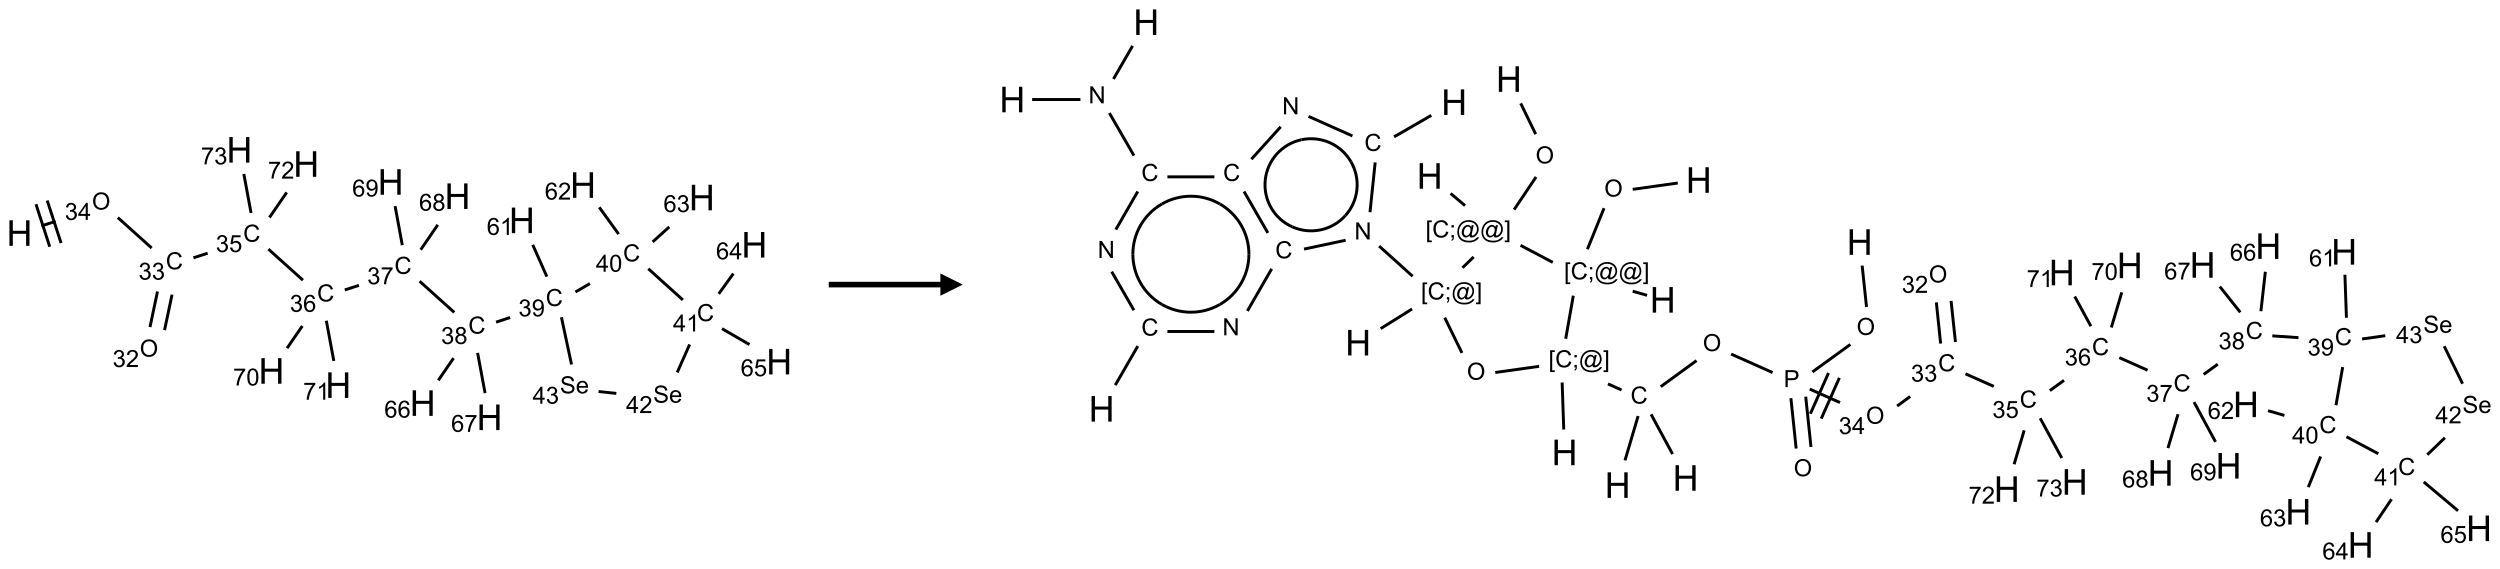 <?xml version="1.0" encoding="UTF-8"?>
<svg xmlns="http://www.w3.org/2000/svg" xmlns:xlink="http://www.w3.org/1999/xlink" width="1120" height="255" viewBox="0 0 1120 255">
<defs>
<g>
<g id="glyph-0-0">
<path d="M 2 0 L 2 -10 L 10 -10 L 10 0 Z M 2.25 -0.25 L 9.75 -0.25 L 9.75 -9.75 L 2.25 -9.75 Z M 2.25 -0.25 "/>
</g>
<g id="glyph-0-1">
<path d="M 1.281 0 L 1.281 -11.453 L 2.797 -11.453 L 2.797 -6.75 L 8.75 -6.75 L 8.75 -11.453 L 10.266 -11.453 L 10.266 0 L 8.75 0 L 8.75 -5.398 L 2.797 -5.398 L 2.797 0 Z M 1.281 0 "/>
</g>
<g id="glyph-1-0">
<path d="M 1.332 0 L 1.332 -6.668 L 6.668 -6.668 L 6.668 0 Z M 1.5 -0.168 L 6.5 -0.168 L 6.5 -6.5 L 1.5 -6.5 Z M 1.5 -0.168 "/>
</g>
<g id="glyph-1-1">
<path d="M 0.516 -3.719 C 0.516 -4.984 0.855 -5.977 1.535 -6.695 C 2.215 -7.414 3.094 -7.77 4.172 -7.77 C 4.875 -7.77 5.512 -7.602 6.078 -7.266 C 6.645 -6.93 7.074 -6.461 7.371 -5.855 C 7.668 -5.254 7.816 -4.57 7.816 -3.809 C 7.816 -3.035 7.66 -2.34 7.348 -1.73 C 7.035 -1.117 6.594 -0.656 6.02 -0.34 C 5.449 -0.027 4.828 0.129 4.168 0.129 C 3.449 0.129 2.805 -0.043 2.238 -0.391 C 1.672 -0.738 1.246 -1.211 0.953 -1.812 C 0.66 -2.414 0.516 -3.047 0.516 -3.719 Z M 1.559 -3.703 C 1.559 -2.781 1.805 -2.059 2.301 -1.527 C 2.793 -1 3.414 -0.734 4.16 -0.734 C 4.922 -0.734 5.547 -1 6.039 -1.535 C 6.531 -2.07 6.777 -2.828 6.777 -3.812 C 6.777 -4.434 6.672 -4.977 6.461 -5.441 C 6.25 -5.902 5.945 -6.262 5.539 -6.52 C 5.133 -6.773 4.68 -6.902 4.176 -6.902 C 3.461 -6.902 2.848 -6.656 2.332 -6.164 C 1.816 -5.672 1.559 -4.852 1.559 -3.703 Z M 1.559 -3.703 "/>
</g>
<g id="glyph-1-2">
<path d="M 0.449 -2.016 L 1.387 -2.141 C 1.492 -1.609 1.676 -1.227 1.934 -0.992 C 2.191 -0.758 2.508 -0.641 2.879 -0.641 C 3.32 -0.641 3.695 -0.793 3.996 -1.098 C 4.301 -1.402 4.453 -1.781 4.453 -2.234 C 4.453 -2.664 4.312 -3.02 4.031 -3.301 C 3.75 -3.578 3.391 -3.719 2.957 -3.719 C 2.781 -3.719 2.562 -3.684 2.297 -3.613 L 2.402 -4.438 C 2.465 -4.43 2.516 -4.426 2.551 -4.426 C 2.949 -4.426 3.312 -4.531 3.629 -4.738 C 3.949 -4.949 4.109 -5.27 4.109 -5.703 C 4.109 -6.047 3.992 -6.332 3.762 -6.559 C 3.527 -6.785 3.227 -6.895 2.859 -6.895 C 2.496 -6.895 2.191 -6.781 1.949 -6.551 C 1.707 -6.324 1.547 -5.98 1.48 -5.52 L 0.543 -5.688 C 0.656 -6.316 0.918 -6.805 1.324 -7.148 C 1.73 -7.492 2.234 -7.668 2.84 -7.668 C 3.254 -7.668 3.641 -7.578 3.988 -7.398 C 4.34 -7.219 4.609 -6.977 4.793 -6.668 C 4.98 -6.359 5.074 -6.031 5.074 -5.684 C 5.074 -5.352 4.984 -5.051 4.809 -4.781 C 4.629 -4.512 4.367 -4.297 4.02 -4.137 C 4.473 -4.031 4.824 -3.816 5.074 -3.488 C 5.324 -3.16 5.449 -2.75 5.449 -2.254 C 5.449 -1.59 5.203 -1.023 4.719 -0.559 C 4.234 -0.098 3.617 0.137 2.875 0.137 C 2.203 0.137 1.648 -0.062 1.207 -0.465 C 0.762 -0.863 0.512 -1.379 0.449 -2.016 Z M 0.449 -2.016 "/>
</g>
<g id="glyph-1-3">
<path d="M 3.449 0 L 3.449 -1.828 L 0.137 -1.828 L 0.137 -2.688 L 3.621 -7.637 L 4.387 -7.637 L 4.387 -2.688 L 5.418 -2.688 L 5.418 -1.828 L 4.387 -1.828 L 4.387 0 Z M 3.449 -2.688 L 3.449 -6.129 L 1.059 -2.688 Z M 3.449 -2.688 "/>
</g>
<g id="glyph-1-4">
<path d="M 6.27 -2.676 L 7.281 -2.422 C 7.07 -1.594 6.688 -0.961 6.137 -0.523 C 5.586 -0.086 4.914 0.129 4.121 0.129 C 3.297 0.129 2.629 -0.039 2.113 -0.371 C 1.598 -0.707 1.203 -1.191 0.934 -1.828 C 0.664 -2.465 0.531 -3.145 0.531 -3.875 C 0.531 -4.672 0.684 -5.363 0.988 -5.957 C 1.293 -6.547 1.723 -6.996 2.285 -7.305 C 2.844 -7.613 3.461 -7.766 4.137 -7.766 C 4.898 -7.766 5.543 -7.57 6.062 -7.184 C 6.582 -6.793 6.945 -6.246 7.152 -5.543 L 6.156 -5.309 C 5.98 -5.863 5.723 -6.266 5.387 -6.52 C 5.051 -6.773 4.625 -6.902 4.113 -6.902 C 3.527 -6.902 3.039 -6.762 2.645 -6.48 C 2.25 -6.199 1.973 -5.82 1.812 -5.348 C 1.652 -4.871 1.574 -4.383 1.574 -3.879 C 1.574 -3.23 1.668 -2.664 1.855 -2.18 C 2.047 -1.695 2.34 -1.332 2.738 -1.094 C 3.137 -0.855 3.57 -0.734 4.035 -0.734 C 4.602 -0.734 5.082 -0.898 5.473 -1.223 C 5.867 -1.551 6.133 -2.035 6.27 -2.676 Z M 6.27 -2.676 "/>
</g>
<g id="glyph-1-5">
<path d="M 5.371 -0.902 L 5.371 0 L 0.324 0 C 0.316 -0.227 0.352 -0.441 0.434 -0.652 C 0.562 -0.996 0.766 -1.332 1.051 -1.668 C 1.332 -2 1.742 -2.387 2.277 -2.824 C 3.105 -3.504 3.668 -4.043 3.957 -4.441 C 4.25 -4.84 4.395 -5.215 4.395 -5.566 C 4.395 -5.938 4.262 -6.254 3.996 -6.508 C 3.73 -6.762 3.387 -6.891 2.957 -6.891 C 2.508 -6.891 2.145 -6.754 1.875 -6.484 C 1.605 -6.215 1.469 -5.84 1.465 -5.359 L 0.5 -5.457 C 0.566 -6.176 0.812 -6.727 1.246 -7.102 C 1.676 -7.477 2.254 -7.668 2.98 -7.668 C 3.711 -7.668 4.293 -7.465 4.719 -7.059 C 5.145 -6.652 5.359 -6.148 5.359 -5.547 C 5.359 -5.242 5.297 -4.941 5.172 -4.645 C 5.047 -4.352 4.84 -4.039 4.551 -3.715 C 4.262 -3.387 3.777 -2.938 3.105 -2.371 C 2.543 -1.898 2.18 -1.578 2.02 -1.41 C 1.859 -1.242 1.73 -1.07 1.625 -0.902 Z M 5.371 -0.902 "/>
</g>
<g id="glyph-1-6">
<path d="M 0.441 -2 L 1.426 -2.082 C 1.5 -1.605 1.668 -1.242 1.934 -1.004 C 2.199 -0.762 2.52 -0.641 2.895 -0.641 C 3.348 -0.641 3.73 -0.812 4.043 -1.152 C 4.355 -1.492 4.512 -1.941 4.512 -2.504 C 4.512 -3.039 4.359 -3.461 4.059 -3.77 C 3.758 -4.078 3.367 -4.234 2.879 -4.234 C 2.578 -4.234 2.305 -4.164 2.062 -4.027 C 1.82 -3.891 1.629 -3.715 1.488 -3.496 L 0.609 -3.609 L 1.348 -7.531 L 5.145 -7.531 L 5.145 -6.637 L 2.098 -6.637 L 1.688 -4.582 C 2.145 -4.902 2.625 -5.062 3.129 -5.062 C 3.797 -5.062 4.359 -4.832 4.816 -4.371 C 5.277 -3.91 5.504 -3.312 5.504 -2.59 C 5.504 -1.898 5.305 -1.301 4.902 -0.797 C 4.41 -0.18 3.742 0.129 2.895 0.129 C 2.199 0.129 1.633 -0.062 1.195 -0.453 C 0.758 -0.844 0.504 -1.359 0.441 -2 Z M 0.441 -2 "/>
</g>
<g id="glyph-1-7">
<path d="M 5.309 -5.766 L 4.375 -5.691 C 4.293 -6.059 4.172 -6.328 4.02 -6.496 C 3.766 -6.762 3.453 -6.895 3.082 -6.895 C 2.785 -6.895 2.523 -6.812 2.297 -6.645 C 2 -6.43 1.77 -6.117 1.598 -5.703 C 1.43 -5.289 1.34 -4.703 1.332 -3.938 C 1.559 -4.281 1.836 -4.535 2.16 -4.703 C 2.488 -4.871 2.828 -4.953 3.188 -4.953 C 3.812 -4.953 4.344 -4.723 4.785 -4.262 C 5.223 -3.801 5.441 -3.207 5.441 -2.48 C 5.441 -2 5.34 -1.555 5.133 -1.145 C 4.926 -0.73 4.641 -0.418 4.281 -0.199 C 3.922 0.02 3.512 0.129 3.051 0.129 C 2.27 0.129 1.633 -0.156 1.141 -0.73 C 0.648 -1.305 0.402 -2.254 0.402 -3.574 C 0.402 -5.051 0.672 -6.121 1.219 -6.793 C 1.695 -7.375 2.336 -7.668 3.141 -7.668 C 3.742 -7.668 4.234 -7.5 4.617 -7.16 C 5 -6.824 5.23 -6.359 5.309 -5.766 Z M 1.48 -2.473 C 1.48 -2.152 1.547 -1.844 1.684 -1.547 C 1.82 -1.25 2.016 -1.027 2.262 -0.871 C 2.508 -0.719 2.766 -0.641 3.035 -0.641 C 3.434 -0.641 3.773 -0.801 4.059 -1.121 C 4.344 -1.441 4.484 -1.875 4.484 -2.422 C 4.484 -2.949 4.344 -3.367 4.062 -3.668 C 3.781 -3.973 3.426 -4.125 3 -4.125 C 2.578 -4.125 2.219 -3.973 1.922 -3.668 C 1.625 -3.363 1.48 -2.969 1.48 -2.473 Z M 1.48 -2.473 "/>
</g>
<g id="glyph-1-8">
<path d="M 0.504 -6.637 L 0.504 -7.535 L 5.449 -7.535 L 5.449 -6.809 C 4.961 -6.289 4.48 -5.602 4.004 -4.746 C 3.527 -3.887 3.156 -3.004 2.895 -2.098 C 2.707 -1.461 2.59 -0.762 2.535 0 L 1.574 0 C 1.582 -0.602 1.703 -1.328 1.926 -2.176 C 2.152 -3.027 2.477 -3.848 2.898 -4.637 C 3.32 -5.426 3.77 -6.094 4.246 -6.637 Z M 0.504 -6.637 "/>
</g>
<g id="glyph-1-9">
<path d="M 1.887 -4.141 C 1.496 -4.281 1.207 -4.484 1.02 -4.75 C 0.832 -5.016 0.738 -5.328 0.738 -5.699 C 0.738 -6.254 0.938 -6.719 1.34 -7.098 C 1.738 -7.477 2.27 -7.668 2.934 -7.668 C 3.598 -7.668 4.137 -7.473 4.543 -7.086 C 4.949 -6.699 5.152 -6.227 5.152 -5.672 C 5.152 -5.316 5.059 -5.008 4.871 -4.746 C 4.688 -4.484 4.406 -4.281 4.027 -4.141 C 4.496 -3.988 4.852 -3.742 5.098 -3.402 C 5.34 -3.062 5.465 -2.656 5.465 -2.184 C 5.465 -1.531 5.234 -0.98 4.77 -0.535 C 4.309 -0.09 3.703 0.129 2.949 0.129 C 2.195 0.129 1.586 -0.094 1.125 -0.539 C 0.664 -0.984 0.434 -1.543 0.434 -2.207 C 0.434 -2.703 0.559 -3.121 0.809 -3.457 C 1.062 -3.793 1.422 -4.02 1.887 -4.141 Z M 1.699 -5.73 C 1.699 -5.367 1.812 -5.074 2.047 -4.844 C 2.281 -4.613 2.582 -4.5 2.953 -4.5 C 3.312 -4.5 3.609 -4.613 3.84 -4.84 C 4.07 -5.066 4.188 -5.348 4.188 -5.676 C 4.188 -6.02 4.07 -6.309 3.832 -6.543 C 3.594 -6.777 3.297 -6.895 2.941 -6.895 C 2.586 -6.895 2.289 -6.781 2.051 -6.551 C 1.816 -6.324 1.699 -6.047 1.699 -5.73 Z M 1.395 -2.203 C 1.395 -1.938 1.461 -1.676 1.586 -1.426 C 1.711 -1.176 1.902 -0.984 2.152 -0.848 C 2.402 -0.711 2.672 -0.641 2.957 -0.641 C 3.406 -0.641 3.777 -0.785 4.066 -1.074 C 4.359 -1.363 4.504 -1.727 4.504 -2.172 C 4.504 -2.625 4.355 -2.996 4.055 -3.293 C 3.754 -3.586 3.379 -3.734 2.926 -3.734 C 2.484 -3.734 2.121 -3.59 1.832 -3.297 C 1.543 -3.004 1.395 -2.641 1.395 -2.203 Z M 1.395 -2.203 "/>
</g>
<g id="glyph-1-10">
<path d="M 0.582 -1.766 L 1.484 -1.848 C 1.562 -1.426 1.707 -1.117 1.922 -0.926 C 2.137 -0.734 2.414 -0.641 2.75 -0.641 C 3.039 -0.641 3.289 -0.707 3.508 -0.84 C 3.727 -0.973 3.902 -1.148 4.043 -1.367 C 4.18 -1.586 4.297 -1.887 4.391 -2.262 C 4.484 -2.637 4.531 -3.016 4.531 -3.406 C 4.531 -3.449 4.531 -3.512 4.527 -3.594 C 4.34 -3.297 4.082 -3.055 3.758 -2.867 C 3.434 -2.68 3.082 -2.59 2.703 -2.59 C 2.07 -2.59 1.535 -2.816 1.098 -3.277 C 0.66 -3.734 0.441 -4.34 0.441 -5.09 C 0.441 -5.863 0.672 -6.484 1.129 -6.957 C 1.586 -7.43 2.156 -7.668 2.844 -7.668 C 3.34 -7.668 3.793 -7.531 4.207 -7.266 C 4.617 -7 4.93 -6.617 5.145 -6.121 C 5.355 -5.629 5.465 -4.91 5.465 -3.973 C 5.465 -2.996 5.359 -2.223 5.145 -1.645 C 4.934 -1.066 4.617 -0.625 4.199 -0.324 C 3.781 -0.02 3.293 0.129 2.73 0.129 C 2.133 0.129 1.645 -0.035 1.266 -0.367 C 0.887 -0.699 0.66 -1.164 0.582 -1.766 Z M 4.422 -5.137 C 4.422 -5.676 4.277 -6.102 3.992 -6.418 C 3.707 -6.734 3.359 -6.891 2.957 -6.891 C 2.543 -6.891 2.18 -6.719 1.871 -6.379 C 1.562 -6.039 1.406 -5.598 1.406 -5.059 C 1.406 -4.57 1.555 -4.176 1.848 -3.871 C 2.141 -3.566 2.5 -3.418 2.934 -3.418 C 3.367 -3.418 3.723 -3.57 4.004 -3.871 C 4.281 -4.176 4.422 -4.598 4.422 -5.137 Z M 4.422 -5.137 "/>
</g>
<g id="glyph-1-11">
<path d="M 3.973 0 L 3.035 0 L 3.035 -5.973 C 2.809 -5.758 2.516 -5.543 2.148 -5.328 C 1.781 -5.113 1.453 -4.953 1.16 -4.844 L 1.16 -5.75 C 1.684 -5.996 2.145 -6.297 2.535 -6.645 C 2.93 -6.996 3.207 -7.336 3.371 -7.668 L 3.973 -7.668 Z M 3.973 0 "/>
</g>
<g id="glyph-1-12">
<path d="M 0.441 -3.766 C 0.441 -4.668 0.535 -5.395 0.723 -5.945 C 0.906 -6.496 1.184 -6.922 1.551 -7.219 C 1.918 -7.516 2.375 -7.668 2.934 -7.668 C 3.344 -7.668 3.703 -7.586 4.012 -7.418 C 4.32 -7.254 4.574 -7.016 4.777 -6.707 C 4.977 -6.395 5.137 -6.016 5.25 -5.57 C 5.363 -5.125 5.422 -4.523 5.422 -3.766 C 5.422 -2.871 5.328 -2.148 5.145 -1.598 C 4.961 -1.047 4.688 -0.621 4.32 -0.32 C 3.953 -0.02 3.492 0.129 2.934 0.129 C 2.195 0.129 1.617 -0.133 1.199 -0.66 C 0.695 -1.297 0.441 -2.332 0.441 -3.766 Z M 1.406 -3.766 C 1.406 -2.512 1.555 -1.68 1.848 -1.262 C 2.141 -0.848 2.5 -0.641 2.934 -0.641 C 3.363 -0.641 3.727 -0.848 4.02 -1.266 C 4.312 -1.684 4.457 -2.516 4.457 -3.766 C 4.457 -5.023 4.312 -5.859 4.02 -6.27 C 3.727 -6.684 3.359 -6.891 2.922 -6.891 C 2.492 -6.891 2.148 -6.707 1.891 -6.344 C 1.566 -5.879 1.406 -5.02 1.406 -3.766 Z M 1.406 -3.766 "/>
</g>
<g id="glyph-1-13">
<path d="M 0.48 -2.453 L 1.434 -2.535 C 1.477 -2.152 1.582 -1.84 1.746 -1.598 C 1.91 -1.352 2.168 -1.152 2.516 -1.004 C 2.863 -0.852 3.254 -0.777 3.688 -0.777 C 4.074 -0.777 4.414 -0.832 4.707 -0.949 C 5.004 -1.062 5.223 -1.219 5.367 -1.418 C 5.512 -1.617 5.582 -1.836 5.582 -2.074 C 5.582 -2.312 5.516 -2.523 5.375 -2.699 C 5.234 -2.879 5.008 -3.031 4.688 -3.152 C 4.484 -3.23 4.031 -3.355 3.328 -3.523 C 2.625 -3.691 2.137 -3.852 1.855 -4 C 1.488 -4.191 1.219 -4.43 1.039 -4.711 C 0.859 -4.992 0.77 -5.312 0.77 -5.66 C 0.77 -6.047 0.879 -6.406 1.098 -6.742 C 1.316 -7.078 1.637 -7.332 2.059 -7.504 C 2.477 -7.68 2.945 -7.766 3.457 -7.766 C 4.023 -7.766 4.523 -7.676 4.957 -7.492 C 5.387 -7.309 5.719 -7.043 5.953 -6.688 C 6.188 -6.332 6.312 -5.934 6.328 -5.484 L 5.359 -5.41 C 5.309 -5.895 5.133 -6.258 4.832 -6.504 C 4.531 -6.75 4.086 -6.875 3.5 -6.875 C 2.891 -6.875 2.445 -6.762 2.164 -6.539 C 1.883 -6.316 1.746 -6.047 1.746 -5.73 C 1.746 -5.457 1.844 -5.23 2.043 -5.051 C 2.238 -4.875 2.742 -4.695 3.566 -4.508 C 4.387 -4.32 4.949 -4.16 5.254 -4.02 C 5.699 -3.816 6.027 -3.555 6.238 -3.242 C 6.449 -2.93 6.559 -2.566 6.559 -2.156 C 6.559 -1.75 6.441 -1.367 6.207 -1.008 C 5.977 -0.648 5.641 -0.367 5.207 -0.168 C 4.77 0.031 4.281 0.129 3.734 0.129 C 3.043 0.129 2.465 0.031 1.996 -0.172 C 1.531 -0.375 1.164 -0.676 0.898 -1.082 C 0.633 -1.484 0.492 -1.941 0.48 -2.453 Z M 0.48 -2.453 "/>
</g>
<g id="glyph-1-14">
<path d="M 4.488 -1.781 L 5.457 -1.66 C 5.305 -1.094 5.023 -0.656 4.609 -0.344 C 4.195 -0.031 3.668 0.125 3.027 0.125 C 2.219 0.125 1.574 -0.125 1.102 -0.621 C 0.629 -1.121 0.391 -1.82 0.391 -2.719 C 0.391 -3.648 0.629 -4.371 1.109 -4.887 C 1.59 -5.398 2.211 -5.656 2.973 -5.656 C 3.715 -5.656 4.316 -5.406 4.785 -4.902 C 5.254 -4.398 5.488 -3.688 5.488 -2.777 C 5.488 -2.723 5.488 -2.637 5.484 -2.527 L 1.359 -2.527 C 1.395 -1.918 1.566 -1.453 1.875 -1.129 C 2.184 -0.809 2.57 -0.645 3.031 -0.645 C 3.375 -0.645 3.668 -0.734 3.91 -0.918 C 4.152 -1.098 4.348 -1.387 4.488 -1.781 Z M 1.41 -3.297 L 4.5 -3.297 C 4.457 -3.762 4.34 -4.109 4.145 -4.344 C 3.848 -4.703 3.461 -4.887 2.984 -4.887 C 2.555 -4.887 2.191 -4.742 1.898 -4.453 C 1.605 -4.164 1.441 -3.781 1.41 -3.297 Z M 1.41 -3.297 "/>
</g>
<g id="glyph-1-15">
<path d="M 0.723 2.121 L 0.723 -7.637 L 2.793 -7.637 L 2.793 -6.859 L 1.66 -6.859 L 1.66 1.344 L 2.793 1.344 L 2.793 2.121 Z M 0.723 2.121 "/>
</g>
<g id="glyph-1-16">
<path d="M 0.949 -4.465 L 0.949 -5.531 L 2.016 -5.531 L 2.016 -4.465 Z M 0.949 0 L 0.949 -1.066 L 2.016 -1.066 L 2.016 0 C 2.016 0.391 1.945 0.711 1.809 0.949 C 1.668 1.191 1.449 1.379 1.145 1.512 L 0.887 1.109 C 1.082 1.023 1.23 0.895 1.324 0.727 C 1.418 0.559 1.469 0.316 1.48 0 Z M 0.949 0 "/>
</g>
<g id="glyph-1-17">
<path d="M 6.047 -0.848 C 5.82 -0.59 5.57 -0.379 5.289 -0.223 C 5.008 -0.062 4.73 0.016 4.449 0.016 C 4.141 0.016 3.84 -0.074 3.547 -0.254 C 3.254 -0.434 3.02 -0.715 2.836 -1.09 C 2.652 -1.465 2.562 -1.875 2.562 -2.324 C 2.562 -2.875 2.703 -3.43 2.988 -3.98 C 3.27 -4.535 3.621 -4.953 4.043 -5.23 C 4.461 -5.508 4.871 -5.645 5.266 -5.645 C 5.566 -5.645 5.855 -5.566 6.129 -5.41 C 6.402 -5.25 6.641 -5.012 6.84 -4.688 L 7.016 -5.496 L 7.949 -5.496 L 7.199 -2 C 7.094 -1.516 7.043 -1.246 7.043 -1.191 C 7.043 -1.098 7.078 -1.02 7.148 -0.949 C 7.219 -0.883 7.305 -0.848 7.406 -0.848 C 7.59 -0.848 7.832 -0.953 8.129 -1.168 C 8.527 -1.445 8.84 -1.816 9.07 -2.285 C 9.301 -2.75 9.418 -3.234 9.418 -3.73 C 9.418 -4.309 9.27 -4.852 8.973 -5.355 C 8.676 -5.859 8.23 -6.262 7.645 -6.562 C 7.055 -6.863 6.406 -7.016 5.691 -7.016 C 4.879 -7.016 4.137 -6.824 3.465 -6.445 C 2.793 -6.066 2.273 -5.52 1.902 -4.809 C 1.535 -4.098 1.348 -3.34 1.348 -2.527 C 1.348 -1.676 1.535 -0.941 1.902 -0.328 C 2.273 0.285 2.809 0.742 3.508 1.035 C 4.207 1.328 4.984 1.473 5.832 1.473 C 6.742 1.473 7.504 1.32 8.121 1.016 C 8.734 0.711 9.195 0.34 9.5 -0.098 L 10.441 -0.098 C 10.266 0.266 9.961 0.637 9.531 1.016 C 9.102 1.395 8.59 1.695 7.996 1.914 C 7.402 2.133 6.688 2.246 5.848 2.246 C 5.078 2.246 4.367 2.145 3.715 1.949 C 3.066 1.75 2.512 1.453 2.051 1.055 C 1.594 0.656 1.25 0.199 1.016 -0.316 C 0.723 -0.973 0.578 -1.684 0.578 -2.441 C 0.578 -3.289 0.75 -4.098 1.098 -4.863 C 1.523 -5.805 2.125 -6.527 2.902 -7.027 C 3.684 -7.527 4.629 -7.777 5.738 -7.777 C 6.602 -7.777 7.375 -7.602 8.059 -7.246 C 8.746 -6.895 9.285 -6.371 9.684 -5.672 C 10.02 -5.07 10.188 -4.418 10.188 -3.715 C 10.188 -2.707 9.832 -1.812 9.125 -1.031 C 8.492 -0.328 7.801 0.02 7.051 0.02 C 6.812 0.02 6.617 -0.016 6.473 -0.09 C 6.324 -0.16 6.215 -0.266 6.145 -0.402 C 6.102 -0.488 6.066 -0.637 6.047 -0.848 Z M 3.527 -2.262 C 3.527 -1.785 3.641 -1.414 3.863 -1.152 C 4.09 -0.887 4.348 -0.754 4.641 -0.754 C 4.836 -0.754 5.039 -0.812 5.254 -0.93 C 5.469 -1.047 5.676 -1.219 5.871 -1.449 C 6.066 -1.676 6.23 -1.969 6.355 -2.32 C 6.48 -2.672 6.543 -3.027 6.543 -3.379 C 6.543 -3.852 6.426 -4.219 6.191 -4.48 C 5.957 -4.738 5.672 -4.871 5.332 -4.871 C 5.109 -4.871 4.902 -4.812 4.707 -4.699 C 4.512 -4.586 4.32 -4.406 4.137 -4.156 C 3.953 -3.906 3.805 -3.602 3.691 -3.246 C 3.582 -2.887 3.527 -2.559 3.527 -2.262 Z M 3.527 -2.262 "/>
</g>
<g id="glyph-1-18">
<path d="M 2.27 2.121 L 0.203 2.121 L 0.203 1.344 L 1.332 1.344 L 1.332 -6.859 L 0.203 -6.859 L 0.203 -7.637 L 2.27 -7.637 Z M 2.27 2.121 "/>
</g>
<g id="glyph-1-19">
<path d="M 0.812 0 L 0.812 -7.637 L 1.848 -7.637 L 5.859 -1.641 L 5.859 -7.637 L 6.828 -7.637 L 6.828 0 L 5.793 0 L 1.781 -6 L 1.781 0 Z M 0.812 0 "/>
</g>
<g id="glyph-1-20">
<path d="M 0.824 0 L 0.824 -7.637 L 3.703 -7.637 C 4.211 -7.637 4.598 -7.609 4.863 -7.562 C 5.238 -7.5 5.555 -7.383 5.809 -7.207 C 6.062 -7.031 6.266 -6.785 6.418 -6.469 C 6.574 -6.152 6.652 -5.805 6.652 -5.426 C 6.652 -4.777 6.445 -4.227 6.031 -3.777 C 5.617 -3.328 4.871 -3.105 3.793 -3.105 L 1.832 -3.105 L 1.832 0 Z M 1.832 -4.004 L 3.809 -4.004 C 4.461 -4.004 4.922 -4.125 5.199 -4.371 C 5.473 -4.613 5.609 -4.953 5.609 -5.395 C 5.609 -5.715 5.527 -5.988 5.367 -6.215 C 5.207 -6.441 4.992 -6.594 4.73 -6.668 C 4.559 -6.711 4.246 -6.734 3.785 -6.734 L 1.832 -6.734 Z M 1.832 -4.004 "/>
</g>
</g>
</defs>
<path fill="none" stroke-width="0.033" stroke-linecap="butt" stroke-linejoin="miter" stroke="rgb(0%, 0%, 0%)" stroke-opacity="1" stroke-miterlimit="10" d="M 0.246 0.852 L 0.405 0.801 " transform="matrix(40, 0, 0, 40, 8.715, 67.123)"/>
<path fill="none" stroke-width="0.033" stroke-linecap="butt" stroke-linejoin="miter" stroke="rgb(0%, 0%, 0%)" stroke-opacity="1" stroke-miterlimit="10" d="M 0.466 1.044 L 0.311 0.568 " transform="matrix(40, 0, 0, 40, 8.715, 67.123)"/>
<path fill="none" stroke-width="0.033" stroke-linecap="butt" stroke-linejoin="miter" stroke="rgb(0%, 0%, 0%)" stroke-opacity="1" stroke-miterlimit="10" d="M 0.339 1.085 L 0.185 0.609 " transform="matrix(40, 0, 0, 40, 8.715, 67.123)"/>
<path fill="none" stroke-width="0.033" stroke-linecap="butt" stroke-linejoin="miter" stroke="rgb(0%, 0%, 0%)" stroke-opacity="1" stroke-miterlimit="10" d="M 1.102 0.759 L 1.481 1.1 " transform="matrix(40, 0, 0, 40, 8.715, 67.123)"/>
<path fill="none" stroke-width="0.033" stroke-linecap="butt" stroke-linejoin="miter" stroke="rgb(0%, 0%, 0%)" stroke-opacity="1" stroke-miterlimit="10" d="M 1.546 1.587 L 1.462 1.985 " transform="matrix(40, 0, 0, 40, 8.715, 67.123)"/>
<path fill="none" stroke-width="0.033" stroke-linecap="butt" stroke-linejoin="miter" stroke="rgb(0%, 0%, 0%)" stroke-opacity="1" stroke-miterlimit="10" d="M 1.709 1.622 L 1.625 2.019 " transform="matrix(40, 0, 0, 40, 8.715, 67.123)"/>
<path fill="none" stroke-width="0.033" stroke-linecap="butt" stroke-linejoin="miter" stroke="rgb(0%, 0%, 0%)" stroke-opacity="1" stroke-miterlimit="10" d="M 1.949 1.209 L 2.108 1.158 " transform="matrix(40, 0, 0, 40, 8.715, 67.123)"/>
<path fill="none" stroke-width="0.033" stroke-linecap="butt" stroke-linejoin="miter" stroke="rgb(0%, 0%, 0%)" stroke-opacity="1" stroke-miterlimit="10" d="M 2.788 1.112 L 3.175 1.46 " transform="matrix(40, 0, 0, 40, 8.715, 67.123)"/>
<path fill="none" stroke-width="0.033" stroke-linecap="butt" stroke-linejoin="miter" stroke="rgb(0%, 0%, 0%)" stroke-opacity="1" stroke-miterlimit="10" d="M 3.644 1.569 L 3.802 1.518 " transform="matrix(40, 0, 0, 40, 8.715, 67.123)"/>
<path fill="none" stroke-width="0.033" stroke-linecap="butt" stroke-linejoin="miter" stroke="rgb(0%, 0%, 0%)" stroke-opacity="1" stroke-miterlimit="10" d="M 4.482 1.472 L 4.87 1.821 " transform="matrix(40, 0, 0, 40, 8.715, 67.123)"/>
<path fill="none" stroke-width="0.033" stroke-linecap="butt" stroke-linejoin="miter" stroke="rgb(0%, 0%, 0%)" stroke-opacity="1" stroke-miterlimit="10" d="M 5.338 1.93 L 5.496 1.878 " transform="matrix(40, 0, 0, 40, 8.715, 67.123)"/>
<path fill="none" stroke-width="0.033" stroke-linecap="butt" stroke-linejoin="miter" stroke="rgb(0%, 0%, 0%)" stroke-opacity="1" stroke-miterlimit="10" d="M 5.907 1.42 L 5.749 1.064 " transform="matrix(40, 0, 0, 40, 8.715, 67.123)"/>
<path fill="none" stroke-width="0.033" stroke-linecap="butt" stroke-linejoin="miter" stroke="rgb(0%, 0%, 0%)" stroke-opacity="1" stroke-miterlimit="10" d="M 6.227 1.592 L 6.389 1.498 " transform="matrix(40, 0, 0, 40, 8.715, 67.123)"/>
<path fill="none" stroke-width="0.033" stroke-linecap="butt" stroke-linejoin="miter" stroke="rgb(0%, 0%, 0%)" stroke-opacity="1" stroke-miterlimit="10" d="M 6.711 0.944 L 6.494 0.644 " transform="matrix(40, 0, 0, 40, 8.715, 67.123)"/>
<path fill="none" stroke-width="0.033" stroke-linecap="butt" stroke-linejoin="miter" stroke="rgb(0%, 0%, 0%)" stroke-opacity="1" stroke-miterlimit="10" d="M 7.092 1.031 L 7.278 0.863 " transform="matrix(40, 0, 0, 40, 8.715, 67.123)"/>
<path fill="none" stroke-width="0.033" stroke-linecap="butt" stroke-linejoin="miter" stroke="rgb(0%, 0%, 0%)" stroke-opacity="1" stroke-miterlimit="10" d="M 7.043 1.332 L 7.43 1.681 " transform="matrix(40, 0, 0, 40, 8.715, 67.123)"/>
<path fill="none" stroke-width="0.033" stroke-linecap="butt" stroke-linejoin="miter" stroke="rgb(0%, 0%, 0%)" stroke-opacity="1" stroke-miterlimit="10" d="M 7.832 1.613 L 7.996 1.386 " transform="matrix(40, 0, 0, 40, 8.715, 67.123)"/>
<path fill="none" stroke-width="0.033" stroke-linecap="butt" stroke-linejoin="miter" stroke="rgb(0%, 0%, 0%)" stroke-opacity="1" stroke-miterlimit="10" d="M 7.868 2.003 L 8.176 2.181 " transform="matrix(40, 0, 0, 40, 8.715, 67.123)"/>
<path fill="none" stroke-width="0.033" stroke-linecap="butt" stroke-linejoin="miter" stroke="rgb(0%, 0%, 0%)" stroke-opacity="1" stroke-miterlimit="10" d="M 7.506 2.18 L 7.367 2.493 " transform="matrix(40, 0, 0, 40, 8.715, 67.123)"/>
<path fill="none" stroke-width="0.033" stroke-linecap="butt" stroke-linejoin="miter" stroke="rgb(0%, 0%, 0%)" stroke-opacity="1" stroke-miterlimit="10" d="M 6.685 2.728 L 6.486 2.707 " transform="matrix(40, 0, 0, 40, 8.715, 67.123)"/>
<path fill="none" stroke-width="0.033" stroke-linecap="butt" stroke-linejoin="miter" stroke="rgb(0%, 0%, 0%)" stroke-opacity="1" stroke-miterlimit="10" d="M 6.183 2.404 L 6.07 1.875 " transform="matrix(40, 0, 0, 40, 8.715, 67.123)"/>
<path fill="none" stroke-width="0.033" stroke-linecap="butt" stroke-linejoin="miter" stroke="rgb(0%, 0%, 0%)" stroke-opacity="1" stroke-miterlimit="10" d="M 4.862 2.333 L 4.691 2.582 " transform="matrix(40, 0, 0, 40, 8.715, 67.123)"/>
<path fill="none" stroke-width="0.033" stroke-linecap="butt" stroke-linejoin="miter" stroke="rgb(0%, 0%, 0%)" stroke-opacity="1" stroke-miterlimit="10" d="M 5.131 2.274 L 5.215 2.725 " transform="matrix(40, 0, 0, 40, 8.715, 67.123)"/>
<path fill="none" stroke-width="0.033" stroke-linecap="butt" stroke-linejoin="miter" stroke="rgb(0%, 0%, 0%)" stroke-opacity="1" stroke-miterlimit="10" d="M 4.494 1.119 L 4.685 0.84 " transform="matrix(40, 0, 0, 40, 8.715, 67.123)"/>
<path fill="none" stroke-width="0.033" stroke-linecap="butt" stroke-linejoin="miter" stroke="rgb(0%, 0%, 0%)" stroke-opacity="1" stroke-miterlimit="10" d="M 4.288 1.068 L 4.207 0.63 " transform="matrix(40, 0, 0, 40, 8.715, 67.123)"/>
<path fill="none" stroke-width="0.033" stroke-linecap="butt" stroke-linejoin="miter" stroke="rgb(0%, 0%, 0%)" stroke-opacity="1" stroke-miterlimit="10" d="M 3.168 1.973 L 2.997 2.222 " transform="matrix(40, 0, 0, 40, 8.715, 67.123)"/>
<path fill="none" stroke-width="0.033" stroke-linecap="butt" stroke-linejoin="miter" stroke="rgb(0%, 0%, 0%)" stroke-opacity="1" stroke-miterlimit="10" d="M 3.437 1.914 L 3.521 2.365 " transform="matrix(40, 0, 0, 40, 8.715, 67.123)"/>
<path fill="none" stroke-width="0.033" stroke-linecap="butt" stroke-linejoin="miter" stroke="rgb(0%, 0%, 0%)" stroke-opacity="1" stroke-miterlimit="10" d="M 2.8 0.758 L 2.993 0.477 " transform="matrix(40, 0, 0, 40, 8.715, 67.123)"/>
<path fill="none" stroke-width="0.033" stroke-linecap="butt" stroke-linejoin="miter" stroke="rgb(0%, 0%, 0%)" stroke-opacity="1" stroke-miterlimit="10" d="M 2.594 0.708 L 2.513 0.27 " transform="matrix(40, 0, 0, 40, 8.715, 67.123)"/>
<g fill="rgb(0%, 0%, 0%)" fill-opacity="1">
<use xlink:href="#glyph-0-1" x="2.941" y="110.137"/>
</g>
<g fill="rgb(0%, 0%, 0%)" fill-opacity="1">
<use xlink:href="#glyph-1-1" x="41.18" y="93.898"/>
</g>
<g fill="rgb(0%, 0%, 0%)" fill-opacity="1">
<use xlink:href="#glyph-1-2" x="29.012" y="98.531"/>
<use xlink:href="#glyph-1-3" x="34.944" y="98.531"/>
</g>
<g fill="rgb(0%, 0%, 0%)" fill-opacity="1">
<use xlink:href="#glyph-1-4" x="74.266" y="120.66"/>
</g>
<g fill="rgb(0%, 0%, 0%)" fill-opacity="1">
<use xlink:href="#glyph-1-2" x="62.082" y="125.293"/>
<use xlink:href="#glyph-1-2" x="68.014" y="125.293"/>
</g>
<g fill="rgb(0%, 0%, 0%)" fill-opacity="1">
<use xlink:href="#glyph-1-1" x="62.59" y="159.789"/>
</g>
<g fill="rgb(0%, 0%, 0%)" fill-opacity="1">
<use xlink:href="#glyph-1-2" x="50.469" y="164.422"/>
<use xlink:href="#glyph-1-5" x="56.401" y="164.422"/>
</g>
<g fill="rgb(0%, 0%, 0%)" fill-opacity="1">
<use xlink:href="#glyph-1-4" x="108.934" y="108.297"/>
</g>
<g fill="rgb(0%, 0%, 0%)" fill-opacity="1">
<use xlink:href="#glyph-1-2" x="96.691" y="112.934"/>
<use xlink:href="#glyph-1-6" x="102.624" y="112.934"/>
</g>
<g fill="rgb(0%, 0%, 0%)" fill-opacity="1">
<use xlink:href="#glyph-1-4" x="142.035" y="135.062"/>
</g>
<g fill="rgb(0%, 0%, 0%)" fill-opacity="1">
<use xlink:href="#glyph-1-2" x="129.855" y="139.699"/>
<use xlink:href="#glyph-1-7" x="135.788" y="139.699"/>
</g>
<g fill="rgb(0%, 0%, 0%)" fill-opacity="1">
<use xlink:href="#glyph-1-4" x="176.699" y="122.703"/>
</g>
<g fill="rgb(0%, 0%, 0%)" fill-opacity="1">
<use xlink:href="#glyph-1-2" x="164.516" y="127.34"/>
<use xlink:href="#glyph-1-8" x="170.448" y="127.34"/>
</g>
<g fill="rgb(0%, 0%, 0%)" fill-opacity="1">
<use xlink:href="#glyph-1-4" x="209.801" y="149.469"/>
</g>
<g fill="rgb(0%, 0%, 0%)" fill-opacity="1">
<use xlink:href="#glyph-1-2" x="197.602" y="154.105"/>
<use xlink:href="#glyph-1-9" x="203.534" y="154.105"/>
</g>
<g fill="rgb(0%, 0%, 0%)" fill-opacity="1">
<use xlink:href="#glyph-1-4" x="244.469" y="137.105"/>
</g>
<g fill="rgb(0%, 0%, 0%)" fill-opacity="1">
<use xlink:href="#glyph-1-2" x="232.27" y="141.742"/>
<use xlink:href="#glyph-1-10" x="238.202" y="141.742"/>
</g>
<g fill="rgb(0%, 0%, 0%)" fill-opacity="1">
<use xlink:href="#glyph-0-1" x="228.02" y="104.449"/>
</g>
<g fill="rgb(0%, 0%, 0%)" fill-opacity="1">
<use xlink:href="#glyph-1-7" x="218.059" y="105.238"/>
<use xlink:href="#glyph-1-11" x="223.991" y="105.238"/>
</g>
<g fill="rgb(0%, 0%, 0%)" fill-opacity="1">
<use xlink:href="#glyph-1-4" x="279.109" y="117.105"/>
</g>
<g fill="rgb(0%, 0%, 0%)" fill-opacity="1">
<use xlink:href="#glyph-1-3" x="266.953" y="121.742"/>
<use xlink:href="#glyph-1-12" x="272.885" y="121.742"/>
</g>
<g fill="rgb(0%, 0%, 0%)" fill-opacity="1">
<use xlink:href="#glyph-0-1" x="255.418" y="88.629"/>
</g>
<g fill="rgb(0%, 0%, 0%)" fill-opacity="1">
<use xlink:href="#glyph-1-7" x="244.062" y="89.422"/>
<use xlink:href="#glyph-1-5" x="249.995" y="89.422"/>
</g>
<g fill="rgb(0%, 0%, 0%)" fill-opacity="1">
<use xlink:href="#glyph-0-1" x="308.656" y="94.227"/>
</g>
<g fill="rgb(0%, 0%, 0%)" fill-opacity="1">
<use xlink:href="#glyph-1-7" x="297.223" y="95.016"/>
<use xlink:href="#glyph-1-2" x="303.155" y="95.016"/>
</g>
<g fill="rgb(0%, 0%, 0%)" fill-opacity="1">
<use xlink:href="#glyph-1-4" x="312.211" y="143.871"/>
</g>
<g fill="rgb(0%, 0%, 0%)" fill-opacity="1">
<use xlink:href="#glyph-1-3" x="301.5" y="148.508"/>
<use xlink:href="#glyph-1-11" x="307.432" y="148.508"/>
</g>
<g fill="rgb(0%, 0%, 0%)" fill-opacity="1">
<use xlink:href="#glyph-0-1" x="332.168" y="115.395"/>
</g>
<g fill="rgb(0%, 0%, 0%)" fill-opacity="1">
<use xlink:href="#glyph-1-7" x="320.766" y="116.188"/>
<use xlink:href="#glyph-1-3" x="326.698" y="116.188"/>
</g>
<g fill="rgb(0%, 0%, 0%)" fill-opacity="1">
<use xlink:href="#glyph-0-1" x="343.297" y="167.754"/>
</g>
<g fill="rgb(0%, 0%, 0%)" fill-opacity="1">
<use xlink:href="#glyph-1-7" x="331.805" y="168.547"/>
<use xlink:href="#glyph-1-6" x="337.737" y="168.547"/>
</g>
<g fill="rgb(0%, 0%, 0%)" fill-opacity="1">
<use xlink:href="#glyph-1-13" x="292.617" y="180.414"/>
<use xlink:href="#glyph-1-14" x="299.732" y="180.414"/>
</g>
<g fill="rgb(0%, 0%, 0%)" fill-opacity="1">
<use xlink:href="#glyph-1-3" x="280.461" y="185.051"/>
<use xlink:href="#glyph-1-5" x="286.393" y="185.051"/>
</g>
<g fill="rgb(0%, 0%, 0%)" fill-opacity="1">
<use xlink:href="#glyph-1-13" x="250.836" y="176.234"/>
<use xlink:href="#glyph-1-14" x="257.951" y="176.234"/>
</g>
<g fill="rgb(0%, 0%, 0%)" fill-opacity="1">
<use xlink:href="#glyph-1-3" x="238.602" y="180.867"/>
<use xlink:href="#glyph-1-2" x="244.534" y="180.867"/>
</g>
<g fill="rgb(0%, 0%, 0%)" fill-opacity="1">
<use xlink:href="#glyph-0-1" x="183.59" y="186.316"/>
</g>
<g fill="rgb(0%, 0%, 0%)" fill-opacity="1">
<use xlink:href="#glyph-1-7" x="172.16" y="187.109"/>
<use xlink:href="#glyph-1-7" x="178.092" y="187.109"/>
</g>
<g fill="rgb(0%, 0%, 0%)" fill-opacity="1">
<use xlink:href="#glyph-0-1" x="213.535" y="192.68"/>
</g>
<g fill="rgb(0%, 0%, 0%)" fill-opacity="1">
<use xlink:href="#glyph-1-7" x="202.102" y="193.473"/>
<use xlink:href="#glyph-1-8" x="208.034" y="193.473"/>
</g>
<g fill="rgb(0%, 0%, 0%)" fill-opacity="1">
<use xlink:href="#glyph-0-1" x="199.176" y="93.621"/>
</g>
<g fill="rgb(0%, 0%, 0%)" fill-opacity="1">
<use xlink:href="#glyph-1-7" x="187.727" y="94.414"/>
<use xlink:href="#glyph-1-9" x="193.659" y="94.414"/>
</g>
<g fill="rgb(0%, 0%, 0%)" fill-opacity="1">
<use xlink:href="#glyph-0-1" x="169.23" y="87.254"/>
</g>
<g fill="rgb(0%, 0%, 0%)" fill-opacity="1">
<use xlink:href="#glyph-1-7" x="157.781" y="88.047"/>
<use xlink:href="#glyph-1-10" x="163.714" y="88.047"/>
</g>
<g fill="rgb(0%, 0%, 0%)" fill-opacity="1">
<use xlink:href="#glyph-0-1" x="115.824" y="171.91"/>
</g>
<g fill="rgb(0%, 0%, 0%)" fill-opacity="1">
<use xlink:href="#glyph-1-8" x="104.414" y="172.703"/>
<use xlink:href="#glyph-1-12" x="110.346" y="172.703"/>
</g>
<g fill="rgb(0%, 0%, 0%)" fill-opacity="1">
<use xlink:href="#glyph-0-1" x="145.77" y="178.277"/>
</g>
<g fill="rgb(0%, 0%, 0%)" fill-opacity="1">
<use xlink:href="#glyph-1-8" x="135.809" y="179.07"/>
<use xlink:href="#glyph-1-11" x="141.741" y="179.07"/>
</g>
<g fill="rgb(0%, 0%, 0%)" fill-opacity="1">
<use xlink:href="#glyph-0-1" x="131.41" y="79.215"/>
</g>
<g fill="rgb(0%, 0%, 0%)" fill-opacity="1">
<use xlink:href="#glyph-1-8" x="120.051" y="80.008"/>
<use xlink:href="#glyph-1-5" x="125.983" y="80.008"/>
</g>
<g fill="rgb(0%, 0%, 0%)" fill-opacity="1">
<use xlink:href="#glyph-0-1" x="101.465" y="72.852"/>
</g>
<g fill="rgb(0%, 0%, 0%)" fill-opacity="1">
<use xlink:href="#glyph-1-8" x="90.027" y="73.645"/>
<use xlink:href="#glyph-1-2" x="95.96" y="73.645"/>
</g>
<path fill-rule="nonzero" fill="rgb(0%, 0%, 0%)" fill-opacity="1" d="M 371.293 128.75 L 421.293 128.75 L 421.293 132.5 L 431.293 127.5 L 421.293 122.5 L 421.293 126.25 L 371.293 126.25 "/>
<path fill="none" stroke-width="0.033" stroke-linecap="butt" stroke-linejoin="miter" stroke="rgb(0%, 0%, 0%)" stroke-opacity="1" stroke-miterlimit="10" d="M 7.453 1.801 L 6.948 1.872 " transform="matrix(40, 0, 0, 40, 453.52, 9.949)"/>
<path fill="none" stroke-width="0.033" stroke-linecap="butt" stroke-linejoin="miter" stroke="rgb(0%, 0%, 0%)" stroke-opacity="1" stroke-miterlimit="10" d="M 6.627 2.083 L 6.441 2.543 " transform="matrix(40, 0, 0, 40, 453.52, 9.949)"/>
<path fill="none" stroke-width="0.033" stroke-linecap="butt" stroke-linejoin="miter" stroke="rgb(0%, 0%, 0%)" stroke-opacity="1" stroke-miterlimit="10" d="M 6.948 3.013 L 7.109 3.059 " transform="matrix(40, 0, 0, 40, 453.52, 9.949)"/>
<path fill="none" stroke-width="0.033" stroke-linecap="butt" stroke-linejoin="miter" stroke="rgb(0%, 0%, 0%)" stroke-opacity="1" stroke-miterlimit="10" d="M 6.053 2.69 L 5.692 2.499 " transform="matrix(40, 0, 0, 40, 453.52, 9.949)"/>
<path fill="none" stroke-width="0.033" stroke-linecap="butt" stroke-linejoin="miter" stroke="rgb(0%, 0%, 0%)" stroke-opacity="1" stroke-miterlimit="10" d="M 5.07 2.054 L 4.909 1.918 " transform="matrix(40, 0, 0, 40, 453.52, 9.949)"/>
<path fill="none" stroke-width="0.033" stroke-linecap="butt" stroke-linejoin="miter" stroke="rgb(0%, 0%, 0%)" stroke-opacity="1" stroke-miterlimit="10" d="M 5.62 2.099 L 5.866 1.733 " transform="matrix(40, 0, 0, 40, 453.52, 9.949)"/>
<path fill="none" stroke-width="0.033" stroke-linecap="butt" stroke-linejoin="miter" stroke="rgb(0%, 0%, 0%)" stroke-opacity="1" stroke-miterlimit="10" d="M 5.862 1.254 L 5.694 0.909 " transform="matrix(40, 0, 0, 40, 453.52, 9.949)"/>
<path fill="none" stroke-width="0.033" stroke-linecap="butt" stroke-linejoin="miter" stroke="rgb(0%, 0%, 0%)" stroke-opacity="1" stroke-miterlimit="10" d="M 5.167 2.629 L 5.042 2.75 " transform="matrix(40, 0, 0, 40, 453.52, 9.949)"/>
<path fill="none" stroke-width="0.033" stroke-linecap="butt" stroke-linejoin="miter" stroke="rgb(0%, 0%, 0%)" stroke-opacity="1" stroke-miterlimit="10" d="M 4.477 3.212 L 4.125 3.432 " transform="matrix(40, 0, 0, 40, 453.52, 9.949)"/>
<path fill="none" stroke-width="0.033" stroke-linecap="butt" stroke-linejoin="miter" stroke="rgb(0%, 0%, 0%)" stroke-opacity="1" stroke-miterlimit="10" d="M 4.483 2.845 L 4.108 2.507 " transform="matrix(40, 0, 0, 40, 453.52, 9.949)"/>
<path fill="none" stroke-width="0.033" stroke-linecap="butt" stroke-linejoin="miter" stroke="rgb(0%, 0%, 0%)" stroke-opacity="1" stroke-miterlimit="10" d="M 4.006 2.128 L 4.064 1.571 " transform="matrix(40, 0, 0, 40, 453.52, 9.949)"/>
<path fill="none" stroke-width="0.033" stroke-linecap="butt" stroke-linejoin="miter" stroke="rgb(0%, 0%, 0%)" stroke-opacity="1" stroke-miterlimit="10" d="M 4.276 1.284 L 4.693 1.043 " transform="matrix(40, 0, 0, 40, 453.52, 9.949)"/>
<path fill="none" stroke-width="0.033" stroke-linecap="butt" stroke-linejoin="miter" stroke="rgb(0%, 0%, 0%)" stroke-opacity="1" stroke-miterlimit="10" d="M 3.809 1.274 L 3.318 1.055 " transform="matrix(40, 0, 0, 40, 453.52, 9.949)"/>
<path fill="none" stroke-width="0.033" stroke-linecap="butt" stroke-linejoin="miter" stroke="rgb(0%, 0%, 0%)" stroke-opacity="1" stroke-miterlimit="10" d="M 3.006 1.171 L 2.678 1.534 " transform="matrix(40, 0, 0, 40, 453.52, 9.949)"/>
<path fill="none" stroke-width="0.033" stroke-linecap="butt" stroke-linejoin="miter" stroke="rgb(0%, 0%, 0%)" stroke-opacity="1" stroke-miterlimit="10" d="M 2.263 1.732 L 1.737 1.732 " transform="matrix(40, 0, 0, 40, 453.52, 9.949)"/>
<path fill="none" stroke-width="0.033" stroke-linecap="butt" stroke-linejoin="miter" stroke="rgb(0%, 0%, 0%)" stroke-opacity="1" stroke-miterlimit="10" d="M 1.362 1.494 L 1.087 1.017 " transform="matrix(40, 0, 0, 40, 453.52, 9.949)"/>
<path fill="none" stroke-width="0.033" stroke-linecap="butt" stroke-linejoin="miter" stroke="rgb(0%, 0%, 0%)" stroke-opacity="1" stroke-miterlimit="10" d="M 1.133 0.636 L 1.347 0.265 " transform="matrix(40, 0, 0, 40, 453.52, 9.949)"/>
<path fill="none" stroke-width="0.033" stroke-linecap="butt" stroke-linejoin="miter" stroke="rgb(0%, 0%, 0%)" stroke-opacity="1" stroke-miterlimit="10" d="M 0.763 0.866 L 0.222 0.866 " transform="matrix(40, 0, 0, 40, 453.52, 9.949)"/>
<path fill="none" stroke-width="0.033" stroke-linecap="butt" stroke-linejoin="miter" stroke="rgb(0%, 0%, 0%)" stroke-opacity="1" stroke-miterlimit="10" d="M 1.405 1.896 L 1.159 2.323 " transform="matrix(40, 0, 0, 40, 453.52, 9.949)"/>
<path fill="none" stroke-width="0.033" stroke-linecap="butt" stroke-linejoin="miter" stroke="rgb(0%, 0%, 0%)" stroke-opacity="1" stroke-miterlimit="10" d="M 1.113 2.794 L 1.362 3.226 " transform="matrix(40, 0, 0, 40, 453.52, 9.949)"/>
<path fill="none" stroke-width="0.033" stroke-linecap="butt" stroke-linejoin="miter" stroke="rgb(0%, 0%, 0%)" stroke-opacity="1" stroke-miterlimit="10" d="M 1.405 3.628 L 1.153 4.065 " transform="matrix(40, 0, 0, 40, 453.52, 9.949)"/>
<path fill="none" stroke-width="0.033" stroke-linecap="butt" stroke-linejoin="miter" stroke="rgb(0%, 0%, 0%)" stroke-opacity="1" stroke-miterlimit="10" d="M 1.737 3.464 L 2.263 3.464 " transform="matrix(40, 0, 0, 40, 453.52, 9.949)"/>
<path fill="none" stroke-width="0.033" stroke-linecap="butt" stroke-linejoin="miter" stroke="rgb(0%, 0%, 0%)" stroke-opacity="1" stroke-miterlimit="10" d="M 2.633 3.234 L 2.905 2.762 " transform="matrix(40, 0, 0, 40, 453.52, 9.949)"/>
<path fill="none" stroke-width="0.033" stroke-linecap="butt" stroke-linejoin="miter" stroke="rgb(0%, 0%, 0%)" stroke-opacity="1" stroke-miterlimit="10" d="M 2.862 2.36 L 2.595 1.896 " transform="matrix(40, 0, 0, 40, 453.52, 9.949)"/>
<path fill="none" stroke-width="0.033" stroke-linecap="butt" stroke-linejoin="miter" stroke="rgb(0%, 0%, 0%)" stroke-opacity="1" stroke-miterlimit="10" d="M 3.267 2.541 L 3.733 2.442 " transform="matrix(40, 0, 0, 40, 453.52, 9.949)"/>
<path fill="none" stroke-width="0.033" stroke-linecap="butt" stroke-linejoin="miter" stroke="rgb(0%, 0%, 0%)" stroke-opacity="1" stroke-miterlimit="10" d="M 4.843 3.309 L 5.036 3.704 " transform="matrix(40, 0, 0, 40, 453.52, 9.949)"/>
<path fill="none" stroke-width="0.033" stroke-linecap="butt" stroke-linejoin="miter" stroke="rgb(0%, 0%, 0%)" stroke-opacity="1" stroke-miterlimit="10" d="M 5.409 3.923 L 5.9 3.854 " transform="matrix(40, 0, 0, 40, 453.52, 9.949)"/>
<path fill="none" stroke-width="0.033" stroke-linecap="butt" stroke-linejoin="miter" stroke="rgb(0%, 0%, 0%)" stroke-opacity="1" stroke-miterlimit="10" d="M 6.198 3.545 L 6.283 3.063 " transform="matrix(40, 0, 0, 40, 453.52, 9.949)"/>
<path fill="none" stroke-width="0.033" stroke-linecap="butt" stroke-linejoin="miter" stroke="rgb(0%, 0%, 0%)" stroke-opacity="1" stroke-miterlimit="10" d="M 6.158 4.035 L 6.176 4.562 " transform="matrix(40, 0, 0, 40, 453.52, 9.949)"/>
<path fill="none" stroke-width="0.033" stroke-linecap="butt" stroke-linejoin="miter" stroke="rgb(0%, 0%, 0%)" stroke-opacity="1" stroke-miterlimit="10" d="M 6.671 4.051 L 6.823 4.119 " transform="matrix(40, 0, 0, 40, 453.52, 9.949)"/>
<path fill="none" stroke-width="0.033" stroke-linecap="butt" stroke-linejoin="miter" stroke="rgb(0%, 0%, 0%)" stroke-opacity="1" stroke-miterlimit="10" d="M 7.009 4.411 L 6.862 4.907 " transform="matrix(40, 0, 0, 40, 453.52, 9.949)"/>
<path fill="none" stroke-width="0.033" stroke-linecap="butt" stroke-linejoin="miter" stroke="rgb(0%, 0%, 0%)" stroke-opacity="1" stroke-miterlimit="10" d="M 7.154 4.392 L 7.395 4.837 " transform="matrix(40, 0, 0, 40, 453.52, 9.949)"/>
<path fill="none" stroke-width="0.033" stroke-linecap="butt" stroke-linejoin="miter" stroke="rgb(0%, 0%, 0%)" stroke-opacity="1" stroke-miterlimit="10" d="M 7.262 4.082 L 7.663 3.79 " transform="matrix(40, 0, 0, 40, 453.52, 9.949)"/>
<path fill="none" stroke-width="0.033" stroke-linecap="butt" stroke-linejoin="miter" stroke="rgb(0%, 0%, 0%)" stroke-opacity="1" stroke-miterlimit="10" d="M 8.051 3.717 L 8.515 3.924 " transform="matrix(40, 0, 0, 40, 453.52, 9.949)"/>
<path fill="none" stroke-width="0.033" stroke-linecap="butt" stroke-linejoin="miter" stroke="rgb(0%, 0%, 0%)" stroke-opacity="1" stroke-miterlimit="10" d="M 8.72 4.211 L 8.779 4.775 " transform="matrix(40, 0, 0, 40, 453.52, 9.949)"/>
<path fill="none" stroke-width="0.033" stroke-linecap="butt" stroke-linejoin="miter" stroke="rgb(0%, 0%, 0%)" stroke-opacity="1" stroke-miterlimit="10" d="M 8.886 4.194 L 8.945 4.757 " transform="matrix(40, 0, 0, 40, 453.52, 9.949)"/>
<path fill="none" stroke-width="0.033" stroke-linecap="butt" stroke-linejoin="miter" stroke="rgb(0%, 0%, 0%)" stroke-opacity="1" stroke-miterlimit="10" d="M 8.961 3.917 L 9.386 3.609 " transform="matrix(40, 0, 0, 40, 453.52, 9.949)"/>
<path fill="none" stroke-width="0.033" stroke-linecap="butt" stroke-linejoin="miter" stroke="rgb(0%, 0%, 0%)" stroke-opacity="1" stroke-miterlimit="10" d="M 9.567 3.189 L 9.518 2.726 " transform="matrix(40, 0, 0, 40, 453.52, 9.949)"/>
<path fill="none" stroke-width="0.033" stroke-linecap="butt" stroke-linejoin="miter" stroke="rgb(0%, 0%, 0%)" stroke-opacity="1" stroke-miterlimit="10" d="M 8.931 4.109 L 9.27 4.26 " transform="matrix(40, 0, 0, 40, 453.52, 9.949)"/>
<path fill="none" stroke-width="0.033" stroke-linecap="butt" stroke-linejoin="miter" stroke="rgb(0%, 0%, 0%)" stroke-opacity="1" stroke-miterlimit="10" d="M 9.06 4.44 L 9.263 3.983 " transform="matrix(40, 0, 0, 40, 453.52, 9.949)"/>
<path fill="none" stroke-width="0.033" stroke-linecap="butt" stroke-linejoin="miter" stroke="rgb(0%, 0%, 0%)" stroke-opacity="1" stroke-miterlimit="10" d="M 8.938 4.386 L 9.141 3.929 " transform="matrix(40, 0, 0, 40, 453.52, 9.949)"/>
<path fill="none" stroke-width="0.033" stroke-linecap="butt" stroke-linejoin="miter" stroke="rgb(0%, 0%, 0%)" stroke-opacity="1" stroke-miterlimit="10" d="M 9.91 4.299 L 10.056 4.192 " transform="matrix(40, 0, 0, 40, 453.52, 9.949)"/>
<path fill="none" stroke-width="0.033" stroke-linecap="butt" stroke-linejoin="miter" stroke="rgb(0%, 0%, 0%)" stroke-opacity="1" stroke-miterlimit="10" d="M 10.563 3.582 L 10.514 3.121 " transform="matrix(40, 0, 0, 40, 453.52, 9.949)"/>
<path fill="none" stroke-width="0.033" stroke-linecap="butt" stroke-linejoin="miter" stroke="rgb(0%, 0%, 0%)" stroke-opacity="1" stroke-miterlimit="10" d="M 10.397 3.599 L 10.349 3.138 " transform="matrix(40, 0, 0, 40, 453.52, 9.949)"/>
<path fill="none" stroke-width="0.033" stroke-linecap="butt" stroke-linejoin="miter" stroke="rgb(0%, 0%, 0%)" stroke-opacity="1" stroke-miterlimit="10" d="M 10.675 3.938 L 10.992 4.079 " transform="matrix(40, 0, 0, 40, 453.52, 9.949)"/>
<path fill="none" stroke-width="0.033" stroke-linecap="butt" stroke-linejoin="miter" stroke="rgb(0%, 0%, 0%)" stroke-opacity="1" stroke-miterlimit="10" d="M 11.62 4.126 L 11.779 4.011 " transform="matrix(40, 0, 0, 40, 453.52, 9.949)"/>
<path fill="none" stroke-width="0.033" stroke-linecap="butt" stroke-linejoin="miter" stroke="rgb(0%, 0%, 0%)" stroke-opacity="1" stroke-miterlimit="10" d="M 12.398 3.757 L 12.715 3.898 " transform="matrix(40, 0, 0, 40, 453.52, 9.949)"/>
<path fill="none" stroke-width="0.033" stroke-linecap="butt" stroke-linejoin="miter" stroke="rgb(0%, 0%, 0%)" stroke-opacity="1" stroke-miterlimit="10" d="M 13.343 3.945 L 13.501 3.83 " transform="matrix(40, 0, 0, 40, 453.52, 9.949)"/>
<path fill="none" stroke-width="0.033" stroke-linecap="butt" stroke-linejoin="miter" stroke="rgb(0%, 0%, 0%)" stroke-opacity="1" stroke-miterlimit="10" d="M 14.112 3.513 L 14.405 3.533 " transform="matrix(40, 0, 0, 40, 453.52, 9.949)"/>
<path fill="none" stroke-width="0.033" stroke-linecap="butt" stroke-linejoin="miter" stroke="rgb(0%, 0%, 0%)" stroke-opacity="1" stroke-miterlimit="10" d="M 14.942 3.31 L 14.925 2.828 " transform="matrix(40, 0, 0, 40, 453.52, 9.949)"/>
<path fill="none" stroke-width="0.033" stroke-linecap="butt" stroke-linejoin="miter" stroke="rgb(0%, 0%, 0%)" stroke-opacity="1" stroke-miterlimit="10" d="M 14.9 3.863 L 14.825 4.29 " transform="matrix(40, 0, 0, 40, 453.52, 9.949)"/>
<path fill="none" stroke-width="0.033" stroke-linecap="butt" stroke-linejoin="miter" stroke="rgb(0%, 0%, 0%)" stroke-opacity="1" stroke-miterlimit="10" d="M 14.247 4.404 L 14.064 4.351 " transform="matrix(40, 0, 0, 40, 453.52, 9.949)"/>
<path fill="none" stroke-width="0.033" stroke-linecap="butt" stroke-linejoin="miter" stroke="rgb(0%, 0%, 0%)" stroke-opacity="1" stroke-miterlimit="10" d="M 14.653 4.864 L 14.515 5.207 " transform="matrix(40, 0, 0, 40, 453.52, 9.949)"/>
<path fill="none" stroke-width="0.033" stroke-linecap="butt" stroke-linejoin="miter" stroke="rgb(0%, 0%, 0%)" stroke-opacity="1" stroke-miterlimit="10" d="M 14.942 4.643 L 15.299 4.833 " transform="matrix(40, 0, 0, 40, 453.52, 9.949)"/>
<path fill="none" stroke-width="0.033" stroke-linecap="butt" stroke-linejoin="miter" stroke="rgb(0%, 0%, 0%)" stroke-opacity="1" stroke-miterlimit="10" d="M 15.447 5.342 L 15.274 5.599 " transform="matrix(40, 0, 0, 40, 453.52, 9.949)"/>
<path fill="none" stroke-width="0.033" stroke-linecap="butt" stroke-linejoin="miter" stroke="rgb(0%, 0%, 0%)" stroke-opacity="1" stroke-miterlimit="10" d="M 15.808 5.149 L 16.192 5.472 " transform="matrix(40, 0, 0, 40, 453.52, 9.949)"/>
<path fill="none" stroke-width="0.033" stroke-linecap="butt" stroke-linejoin="miter" stroke="rgb(0%, 0%, 0%)" stroke-opacity="1" stroke-miterlimit="10" d="M 15.848 4.844 L 16.045 4.654 " transform="matrix(40, 0, 0, 40, 453.52, 9.949)"/>
<path fill="none" stroke-width="0.033" stroke-linecap="butt" stroke-linejoin="miter" stroke="rgb(0%, 0%, 0%)" stroke-opacity="1" stroke-miterlimit="10" d="M 16.243 4.049 L 16.037 3.629 " transform="matrix(40, 0, 0, 40, 453.52, 9.949)"/>
<path fill="none" stroke-width="0.033" stroke-linecap="butt" stroke-linejoin="miter" stroke="rgb(0%, 0%, 0%)" stroke-opacity="1" stroke-miterlimit="10" d="M 15.377 3.511 L 15.117 3.548 " transform="matrix(40, 0, 0, 40, 453.52, 9.949)"/>
<path fill="none" stroke-width="0.033" stroke-linecap="butt" stroke-linejoin="miter" stroke="rgb(0%, 0%, 0%)" stroke-opacity="1" stroke-miterlimit="10" d="M 13.984 3.237 L 14.034 2.795 " transform="matrix(40, 0, 0, 40, 453.52, 9.949)"/>
<path fill="none" stroke-width="0.033" stroke-linecap="butt" stroke-linejoin="miter" stroke="rgb(0%, 0%, 0%)" stroke-opacity="1" stroke-miterlimit="10" d="M 13.753 3.249 L 13.524 2.961 " transform="matrix(40, 0, 0, 40, 453.52, 9.949)"/>
<path fill="none" stroke-width="0.033" stroke-linecap="butt" stroke-linejoin="miter" stroke="rgb(0%, 0%, 0%)" stroke-opacity="1" stroke-miterlimit="10" d="M 13.056 4.39 L 12.943 4.77 " transform="matrix(40, 0, 0, 40, 453.52, 9.949)"/>
<path fill="none" stroke-width="0.033" stroke-linecap="butt" stroke-linejoin="miter" stroke="rgb(0%, 0%, 0%)" stroke-opacity="1" stroke-miterlimit="10" d="M 13.235 4.255 L 13.476 4.7 " transform="matrix(40, 0, 0, 40, 453.52, 9.949)"/>
<path fill="none" stroke-width="0.033" stroke-linecap="butt" stroke-linejoin="miter" stroke="rgb(0%, 0%, 0%)" stroke-opacity="1" stroke-miterlimit="10" d="M 12.309 3.419 L 12.426 3.026 " transform="matrix(40, 0, 0, 40, 453.52, 9.949)"/>
<path fill="none" stroke-width="0.033" stroke-linecap="butt" stroke-linejoin="miter" stroke="rgb(0%, 0%, 0%)" stroke-opacity="1" stroke-miterlimit="10" d="M 12.08 3.405 L 11.899 3.072 " transform="matrix(40, 0, 0, 40, 453.52, 9.949)"/>
<path fill="none" stroke-width="0.033" stroke-linecap="butt" stroke-linejoin="miter" stroke="rgb(0%, 0%, 0%)" stroke-opacity="1" stroke-miterlimit="10" d="M 11.333 4.571 L 11.22 4.951 " transform="matrix(40, 0, 0, 40, 453.52, 9.949)"/>
<path fill="none" stroke-width="0.033" stroke-linecap="butt" stroke-linejoin="miter" stroke="rgb(0%, 0%, 0%)" stroke-opacity="1" stroke-miterlimit="10" d="M 11.512 4.436 L 11.754 4.881 " transform="matrix(40, 0, 0, 40, 453.52, 9.949)"/>
<path fill="none" stroke-width="0.033" stroke-linecap="butt" stroke-linejoin="miter" stroke="rgb(0%, 0%, 0%)" stroke-opacity="1" stroke-miterlimit="10" d="M 3.793 1.563 C 3.905 1.757 3.879 2 3.73 2.166 " transform="matrix(40, 0, 0, 40, 453.52, 9.949)"/>
<path fill="none" stroke-width="0.033" stroke-linecap="butt" stroke-linejoin="miter" stroke="rgb(0%, 0%, 0%)" stroke-opacity="1" stroke-miterlimit="10" d="M 3.239 1.316 C 3.457 1.27 3.681 1.369 3.793 1.563 " transform="matrix(40, 0, 0, 40, 453.52, 9.949)"/>
<path fill="none" stroke-width="0.033" stroke-linecap="butt" stroke-linejoin="miter" stroke="rgb(0%, 0%, 0%)" stroke-opacity="1" stroke-miterlimit="10" d="M 2.833 1.767 C 2.856 1.545 3.02 1.363 3.239 1.316 " transform="matrix(40, 0, 0, 40, 453.52, 9.949)"/>
<path fill="none" stroke-width="0.033" stroke-linecap="butt" stroke-linejoin="miter" stroke="rgb(0%, 0%, 0%)" stroke-opacity="1" stroke-miterlimit="10" d="M 3.136 2.292 C 2.932 2.202 2.809 1.989 2.833 1.767 " transform="matrix(40, 0, 0, 40, 453.52, 9.949)"/>
<path fill="none" stroke-width="0.033" stroke-linecap="butt" stroke-linejoin="miter" stroke="rgb(0%, 0%, 0%)" stroke-opacity="1" stroke-miterlimit="10" d="M 3.73 2.166 C 3.58 2.333 3.34 2.383 3.136 2.292 " transform="matrix(40, 0, 0, 40, 453.52, 9.949)"/>
<path fill="none" stroke-width="0.033" stroke-linecap="butt" stroke-linejoin="miter" stroke="rgb(0%, 0%, 0%)" stroke-opacity="1" stroke-miterlimit="10" d="M 1.675 2.036 C 1.876 1.92 2.124 1.92 2.325 2.036 " transform="matrix(40, 0, 0, 40, 453.52, 9.949)"/>
<path fill="none" stroke-width="0.033" stroke-linecap="butt" stroke-linejoin="miter" stroke="rgb(0%, 0%, 0%)" stroke-opacity="1" stroke-miterlimit="10" d="M 1.35 2.598 C 1.35 2.366 1.474 2.152 1.675 2.036 " transform="matrix(40, 0, 0, 40, 453.52, 9.949)"/>
<path fill="none" stroke-width="0.033" stroke-linecap="butt" stroke-linejoin="miter" stroke="rgb(0%, 0%, 0%)" stroke-opacity="1" stroke-miterlimit="10" d="M 1.675 3.161 C 1.474 3.045 1.35 2.83 1.35 2.598 " transform="matrix(40, 0, 0, 40, 453.52, 9.949)"/>
<path fill="none" stroke-width="0.033" stroke-linecap="butt" stroke-linejoin="miter" stroke="rgb(0%, 0%, 0%)" stroke-opacity="1" stroke-miterlimit="10" d="M 2.325 3.161 C 2.124 3.277 1.876 3.277 1.675 3.161 " transform="matrix(40, 0, 0, 40, 453.52, 9.949)"/>
<path fill="none" stroke-width="0.033" stroke-linecap="butt" stroke-linejoin="miter" stroke="rgb(0%, 0%, 0%)" stroke-opacity="1" stroke-miterlimit="10" d="M 2.65 2.598 C 2.65 2.83 2.526 3.045 2.325 3.161 " transform="matrix(40, 0, 0, 40, 453.52, 9.949)"/>
<path fill="none" stroke-width="0.033" stroke-linecap="butt" stroke-linejoin="miter" stroke="rgb(0%, 0%, 0%)" stroke-opacity="1" stroke-miterlimit="10" d="M 2.325 2.036 C 2.526 2.152 2.65 2.366 2.65 2.598 " transform="matrix(40, 0, 0, 40, 453.52, 9.949)"/>
<g fill="rgb(0%, 0%, 0%)" fill-opacity="1">
<use xlink:href="#glyph-0-1" x="755.285" y="86.387"/>
</g>
<g fill="rgb(0%, 0%, 0%)" fill-opacity="1">
<use xlink:href="#glyph-1-1" x="718.691" y="88.074"/>
</g>
<g fill="rgb(0%, 0%, 0%)" fill-opacity="1">
<use xlink:href="#glyph-1-15" x="700.676" y="125.168"/>
<use xlink:href="#glyph-1-4" x="703.639" y="125.168"/>
<use xlink:href="#glyph-1-16" x="711.342" y="125.168"/>
<use xlink:href="#glyph-1-17" x="714.306" y="125.168"/>
<use xlink:href="#glyph-1-17" x="725.134" y="125.168"/>
<use xlink:href="#glyph-1-18" x="735.962" y="125.168"/>
</g>
<g fill="rgb(0%, 0%, 0%)" fill-opacity="1">
<use xlink:href="#glyph-0-1" x="739.141" y="140.066"/>
</g>
<g fill="rgb(0%, 0%, 0%)" fill-opacity="1">
<use xlink:href="#glyph-1-15" x="638.648" y="106.387"/>
<use xlink:href="#glyph-1-4" x="641.612" y="106.387"/>
<use xlink:href="#glyph-1-16" x="649.315" y="106.387"/>
<use xlink:href="#glyph-1-17" x="652.279" y="106.387"/>
<use xlink:href="#glyph-1-17" x="663.107" y="106.387"/>
<use xlink:href="#glyph-1-18" x="673.935" y="106.387"/>
</g>
<g fill="rgb(0%, 0%, 0%)" fill-opacity="1">
<use xlink:href="#glyph-0-1" x="634.73" y="84.551"/>
</g>
<g fill="rgb(0%, 0%, 0%)" fill-opacity="1">
<use xlink:href="#glyph-1-1" x="687.934" y="73.223"/>
</g>
<g fill="rgb(0%, 0%, 0%)" fill-opacity="1">
<use xlink:href="#glyph-0-1" x="670.207" y="41.148"/>
</g>
<g fill="rgb(0%, 0%, 0%)" fill-opacity="1">
<use xlink:href="#glyph-1-15" x="636.582" y="134.172"/>
<use xlink:href="#glyph-1-4" x="639.546" y="134.172"/>
<use xlink:href="#glyph-1-16" x="647.249" y="134.172"/>
<use xlink:href="#glyph-1-17" x="650.212" y="134.172"/>
<use xlink:href="#glyph-1-18" x="661.04" y="134.172"/>
</g>
<g fill="rgb(0%, 0%, 0%)" fill-opacity="1">
<use xlink:href="#glyph-0-1" x="602.676" y="159.246"/>
</g>
<g fill="rgb(0%, 0%, 0%)" fill-opacity="1">
<use xlink:href="#glyph-1-19" x="606.773" y="107.27"/>
</g>
<g fill="rgb(0%, 0%, 0%)" fill-opacity="1">
<use xlink:href="#glyph-1-4" x="611.234" y="67.621"/>
</g>
<g fill="rgb(0%, 0%, 0%)" fill-opacity="1">
<use xlink:href="#glyph-0-1" x="645.695" y="51.504"/>
</g>
<g fill="rgb(0%, 0%, 0%)" fill-opacity="1">
<use xlink:href="#glyph-1-19" x="574.41" y="51.219"/>
</g>
<g fill="rgb(0%, 0%, 0%)" fill-opacity="1">
<use xlink:href="#glyph-1-4" x="547.926" y="81.074"/>
</g>
<g fill="rgb(0%, 0%, 0%)" fill-opacity="1">
<use xlink:href="#glyph-1-4" x="511.301" y="81.074"/>
</g>
<g fill="rgb(0%, 0%, 0%)" fill-opacity="1">
<use xlink:href="#glyph-1-19" x="487.645" y="46.301"/>
</g>
<g fill="rgb(0%, 0%, 0%)" fill-opacity="1">
<use xlink:href="#glyph-0-1" x="507.746" y="15.676"/>
</g>
<g fill="rgb(0%, 0%, 0%)" fill-opacity="1">
<use xlink:href="#glyph-0-1" x="447.746" y="50.316"/>
</g>
<g fill="rgb(0%, 0%, 0%)" fill-opacity="1">
<use xlink:href="#glyph-1-19" x="491.754" y="115.586"/>
</g>
<g fill="rgb(0%, 0%, 0%)" fill-opacity="1">
<use xlink:href="#glyph-1-4" x="511.301" y="150.359"/>
</g>
<g fill="rgb(0%, 0%, 0%)" fill-opacity="1">
<use xlink:href="#glyph-0-1" x="487.746" y="188.883"/>
</g>
<g fill="rgb(0%, 0%, 0%)" fill-opacity="1">
<use xlink:href="#glyph-1-19" x="547.645" y="150.227"/>
</g>
<g fill="rgb(0%, 0%, 0%)" fill-opacity="1">
<use xlink:href="#glyph-1-4" x="571.301" y="115.719"/>
</g>
<g fill="rgb(0%, 0%, 0%)" fill-opacity="1">
<use xlink:href="#glyph-1-1" x="657.152" y="170.121"/>
</g>
<g fill="rgb(0%, 0%, 0%)" fill-opacity="1">
<use xlink:href="#glyph-1-15" x="693.73" y="164.559"/>
<use xlink:href="#glyph-1-4" x="696.694" y="164.559"/>
<use xlink:href="#glyph-1-16" x="704.397" y="164.559"/>
<use xlink:href="#glyph-1-17" x="707.361" y="164.559"/>
<use xlink:href="#glyph-1-18" x="718.189" y="164.559"/>
</g>
<g fill="rgb(0%, 0%, 0%)" fill-opacity="1">
<use xlink:href="#glyph-0-1" x="695.141" y="208.41"/>
</g>
<g fill="rgb(0%, 0%, 0%)" fill-opacity="1">
<use xlink:href="#glyph-1-4" x="730.465" y="180.82"/>
</g>
<g fill="rgb(0%, 0%, 0%)" fill-opacity="1">
<use xlink:href="#glyph-0-1" x="718.926" y="223.055"/>
</g>
<g fill="rgb(0%, 0%, 0%)" fill-opacity="1">
<use xlink:href="#glyph-0-1" x="749.371" y="219.855"/>
</g>
<g fill="rgb(0%, 0%, 0%)" fill-opacity="1">
<use xlink:href="#glyph-1-1" x="762.844" y="157.312"/>
</g>
<g fill="rgb(0%, 0%, 0%)" fill-opacity="1">
<use xlink:href="#glyph-1-20" x="799.074" y="173.445"/>
</g>
<g fill="rgb(0%, 0%, 0%)" fill-opacity="1">
<use xlink:href="#glyph-1-1" x="803.566" y="213.363"/>
</g>
<g fill="rgb(0%, 0%, 0%)" fill-opacity="1">
<use xlink:href="#glyph-1-1" x="831.746" y="150.07"/>
</g>
<g fill="rgb(0%, 0%, 0%)" fill-opacity="1">
<use xlink:href="#glyph-0-1" x="827.367" y="114.168"/>
</g>
<g fill="rgb(0%, 0%, 0%)" fill-opacity="1">
<use xlink:href="#glyph-1-1" x="835.926" y="189.852"/>
</g>
<g fill="rgb(0%, 0%, 0%)" fill-opacity="1">
<use xlink:href="#glyph-1-2" x="823.758" y="194.484"/>
<use xlink:href="#glyph-1-3" x="829.69" y="194.484"/>
</g>
<g fill="rgb(0%, 0%, 0%)" fill-opacity="1">
<use xlink:href="#glyph-1-4" x="868.27" y="166.336"/>
</g>
<g fill="rgb(0%, 0%, 0%)" fill-opacity="1">
<use xlink:href="#glyph-1-2" x="856.086" y="170.973"/>
<use xlink:href="#glyph-1-2" x="862.018" y="170.973"/>
</g>
<g fill="rgb(0%, 0%, 0%)" fill-opacity="1">
<use xlink:href="#glyph-1-1" x="864.105" y="126.559"/>
</g>
<g fill="rgb(0%, 0%, 0%)" fill-opacity="1">
<use xlink:href="#glyph-1-2" x="851.984" y="131.191"/>
<use xlink:href="#glyph-1-5" x="857.917" y="131.191"/>
</g>
<g fill="rgb(0%, 0%, 0%)" fill-opacity="1">
<use xlink:href="#glyph-1-4" x="904.812" y="182.605"/>
</g>
<g fill="rgb(0%, 0%, 0%)" fill-opacity="1">
<use xlink:href="#glyph-1-2" x="892.57" y="187.242"/>
<use xlink:href="#glyph-1-6" x="898.503" y="187.242"/>
</g>
<g fill="rgb(0%, 0%, 0%)" fill-opacity="1">
<use xlink:href="#glyph-1-4" x="937.172" y="159.094"/>
</g>
<g fill="rgb(0%, 0%, 0%)" fill-opacity="1">
<use xlink:href="#glyph-1-2" x="924.996" y="163.73"/>
<use xlink:href="#glyph-1-7" x="930.928" y="163.73"/>
</g>
<g fill="rgb(0%, 0%, 0%)" fill-opacity="1">
<use xlink:href="#glyph-1-4" x="973.715" y="175.363"/>
</g>
<g fill="rgb(0%, 0%, 0%)" fill-opacity="1">
<use xlink:href="#glyph-1-2" x="961.531" y="180"/>
<use xlink:href="#glyph-1-8" x="967.464" y="180"/>
</g>
<g fill="rgb(0%, 0%, 0%)" fill-opacity="1">
<use xlink:href="#glyph-1-4" x="1006.074" y="151.852"/>
</g>
<g fill="rgb(0%, 0%, 0%)" fill-opacity="1">
<use xlink:href="#glyph-1-2" x="993.875" y="156.488"/>
<use xlink:href="#glyph-1-9" x="999.807" y="156.488"/>
</g>
<g fill="rgb(0%, 0%, 0%)" fill-opacity="1">
<use xlink:href="#glyph-1-4" x="1045.98" y="154.641"/>
</g>
<g fill="rgb(0%, 0%, 0%)" fill-opacity="1">
<use xlink:href="#glyph-1-2" x="1033.781" y="159.277"/>
<use xlink:href="#glyph-1-10" x="1039.714" y="159.277"/>
</g>
<g fill="rgb(0%, 0%, 0%)" fill-opacity="1">
<use xlink:href="#glyph-0-1" x="1044.402" y="118.551"/>
</g>
<g fill="rgb(0%, 0%, 0%)" fill-opacity="1">
<use xlink:href="#glyph-1-7" x="1034.441" y="119.34"/>
<use xlink:href="#glyph-1-11" x="1040.374" y="119.34"/>
</g>
<g fill="rgb(0%, 0%, 0%)" fill-opacity="1">
<use xlink:href="#glyph-1-4" x="1039.031" y="194.035"/>
</g>
<g fill="rgb(0%, 0%, 0%)" fill-opacity="1">
<use xlink:href="#glyph-1-3" x="1026.875" y="198.672"/>
<use xlink:href="#glyph-1-12" x="1032.807" y="198.672"/>
</g>
<g fill="rgb(0%, 0%, 0%)" fill-opacity="1">
<use xlink:href="#glyph-0-1" x="1000.402" y="186.891"/>
</g>
<g fill="rgb(0%, 0%, 0%)" fill-opacity="1">
<use xlink:href="#glyph-1-7" x="989.047" y="187.684"/>
<use xlink:href="#glyph-1-5" x="994.979" y="187.684"/>
</g>
<g fill="rgb(0%, 0%, 0%)" fill-opacity="1">
<use xlink:href="#glyph-0-1" x="1023.867" y="235.004"/>
</g>
<g fill="rgb(0%, 0%, 0%)" fill-opacity="1">
<use xlink:href="#glyph-1-7" x="1012.434" y="235.797"/>
<use xlink:href="#glyph-1-2" x="1018.366" y="235.797"/>
</g>
<g fill="rgb(0%, 0%, 0%)" fill-opacity="1">
<use xlink:href="#glyph-1-4" x="1074.352" y="212.812"/>
</g>
<g fill="rgb(0%, 0%, 0%)" fill-opacity="1">
<use xlink:href="#glyph-1-3" x="1063.641" y="217.449"/>
<use xlink:href="#glyph-1-11" x="1069.573" y="217.449"/>
</g>
<g fill="rgb(0%, 0%, 0%)" fill-opacity="1">
<use xlink:href="#glyph-0-1" x="1051.805" y="249.859"/>
</g>
<g fill="rgb(0%, 0%, 0%)" fill-opacity="1">
<use xlink:href="#glyph-1-7" x="1040.402" y="250.648"/>
<use xlink:href="#glyph-1-3" x="1046.335" y="250.648"/>
</g>
<g fill="rgb(0%, 0%, 0%)" fill-opacity="1">
<use xlink:href="#glyph-0-1" x="1104.812" y="242.406"/>
</g>
<g fill="rgb(0%, 0%, 0%)" fill-opacity="1">
<use xlink:href="#glyph-1-7" x="1093.32" y="243.199"/>
<use xlink:href="#glyph-1-6" x="1099.253" y="243.199"/>
</g>
<g fill="rgb(0%, 0%, 0%)" fill-opacity="1">
<use xlink:href="#glyph-1-13" x="1103.176" y="185.027"/>
<use xlink:href="#glyph-1-14" x="1110.29" y="185.027"/>
</g>
<g fill="rgb(0%, 0%, 0%)" fill-opacity="1">
<use xlink:href="#glyph-1-3" x="1091.02" y="189.664"/>
<use xlink:href="#glyph-1-5" x="1096.952" y="189.664"/>
</g>
<g fill="rgb(0%, 0%, 0%)" fill-opacity="1">
<use xlink:href="#glyph-1-13" x="1085.641" y="149.074"/>
<use xlink:href="#glyph-1-14" x="1092.755" y="149.074"/>
</g>
<g fill="rgb(0%, 0%, 0%)" fill-opacity="1">
<use xlink:href="#glyph-1-3" x="1073.406" y="153.711"/>
<use xlink:href="#glyph-1-2" x="1079.339" y="153.711"/>
</g>
<g fill="rgb(0%, 0%, 0%)" fill-opacity="1">
<use xlink:href="#glyph-0-1" x="1010.426" y="115.992"/>
</g>
<g fill="rgb(0%, 0%, 0%)" fill-opacity="1">
<use xlink:href="#glyph-1-7" x="998.996" y="116.785"/>
<use xlink:href="#glyph-1-7" x="1004.928" y="116.785"/>
</g>
<g fill="rgb(0%, 0%, 0%)" fill-opacity="1">
<use xlink:href="#glyph-0-1" x="980.996" y="124.43"/>
</g>
<g fill="rgb(0%, 0%, 0%)" fill-opacity="1">
<use xlink:href="#glyph-1-7" x="969.562" y="125.223"/>
<use xlink:href="#glyph-1-8" x="975.495" y="125.223"/>
</g>
<g fill="rgb(0%, 0%, 0%)" fill-opacity="1">
<use xlink:href="#glyph-0-1" x="962.176" y="217.598"/>
</g>
<g fill="rgb(0%, 0%, 0%)" fill-opacity="1">
<use xlink:href="#glyph-1-7" x="950.727" y="218.391"/>
<use xlink:href="#glyph-1-9" x="956.659" y="218.391"/>
</g>
<g fill="rgb(0%, 0%, 0%)" fill-opacity="1">
<use xlink:href="#glyph-0-1" x="992.621" y="214.398"/>
</g>
<g fill="rgb(0%, 0%, 0%)" fill-opacity="1">
<use xlink:href="#glyph-1-7" x="981.172" y="215.191"/>
<use xlink:href="#glyph-1-10" x="987.104" y="215.191"/>
</g>
<g fill="rgb(0%, 0%, 0%)" fill-opacity="1">
<use xlink:href="#glyph-0-1" x="948.355" y="124.625"/>
</g>
<g fill="rgb(0%, 0%, 0%)" fill-opacity="1">
<use xlink:href="#glyph-1-8" x="936.945" y="125.418"/>
<use xlink:href="#glyph-1-12" x="942.878" y="125.418"/>
</g>
<g fill="rgb(0%, 0%, 0%)" fill-opacity="1">
<use xlink:href="#glyph-0-1" x="917.906" y="127.824"/>
</g>
<g fill="rgb(0%, 0%, 0%)" fill-opacity="1">
<use xlink:href="#glyph-1-8" x="907.945" y="128.617"/>
<use xlink:href="#glyph-1-11" x="913.878" y="128.617"/>
</g>
<g fill="rgb(0%, 0%, 0%)" fill-opacity="1">
<use xlink:href="#glyph-0-1" x="893.273" y="224.84"/>
</g>
<g fill="rgb(0%, 0%, 0%)" fill-opacity="1">
<use xlink:href="#glyph-1-8" x="881.914" y="225.633"/>
<use xlink:href="#glyph-1-5" x="887.846" y="225.633"/>
</g>
<g fill="rgb(0%, 0%, 0%)" fill-opacity="1">
<use xlink:href="#glyph-0-1" x="923.719" y="221.641"/>
</g>
<g fill="rgb(0%, 0%, 0%)" fill-opacity="1">
<use xlink:href="#glyph-1-8" x="912.285" y="222.434"/>
<use xlink:href="#glyph-1-2" x="918.217" y="222.434"/>
</g>
</svg>
